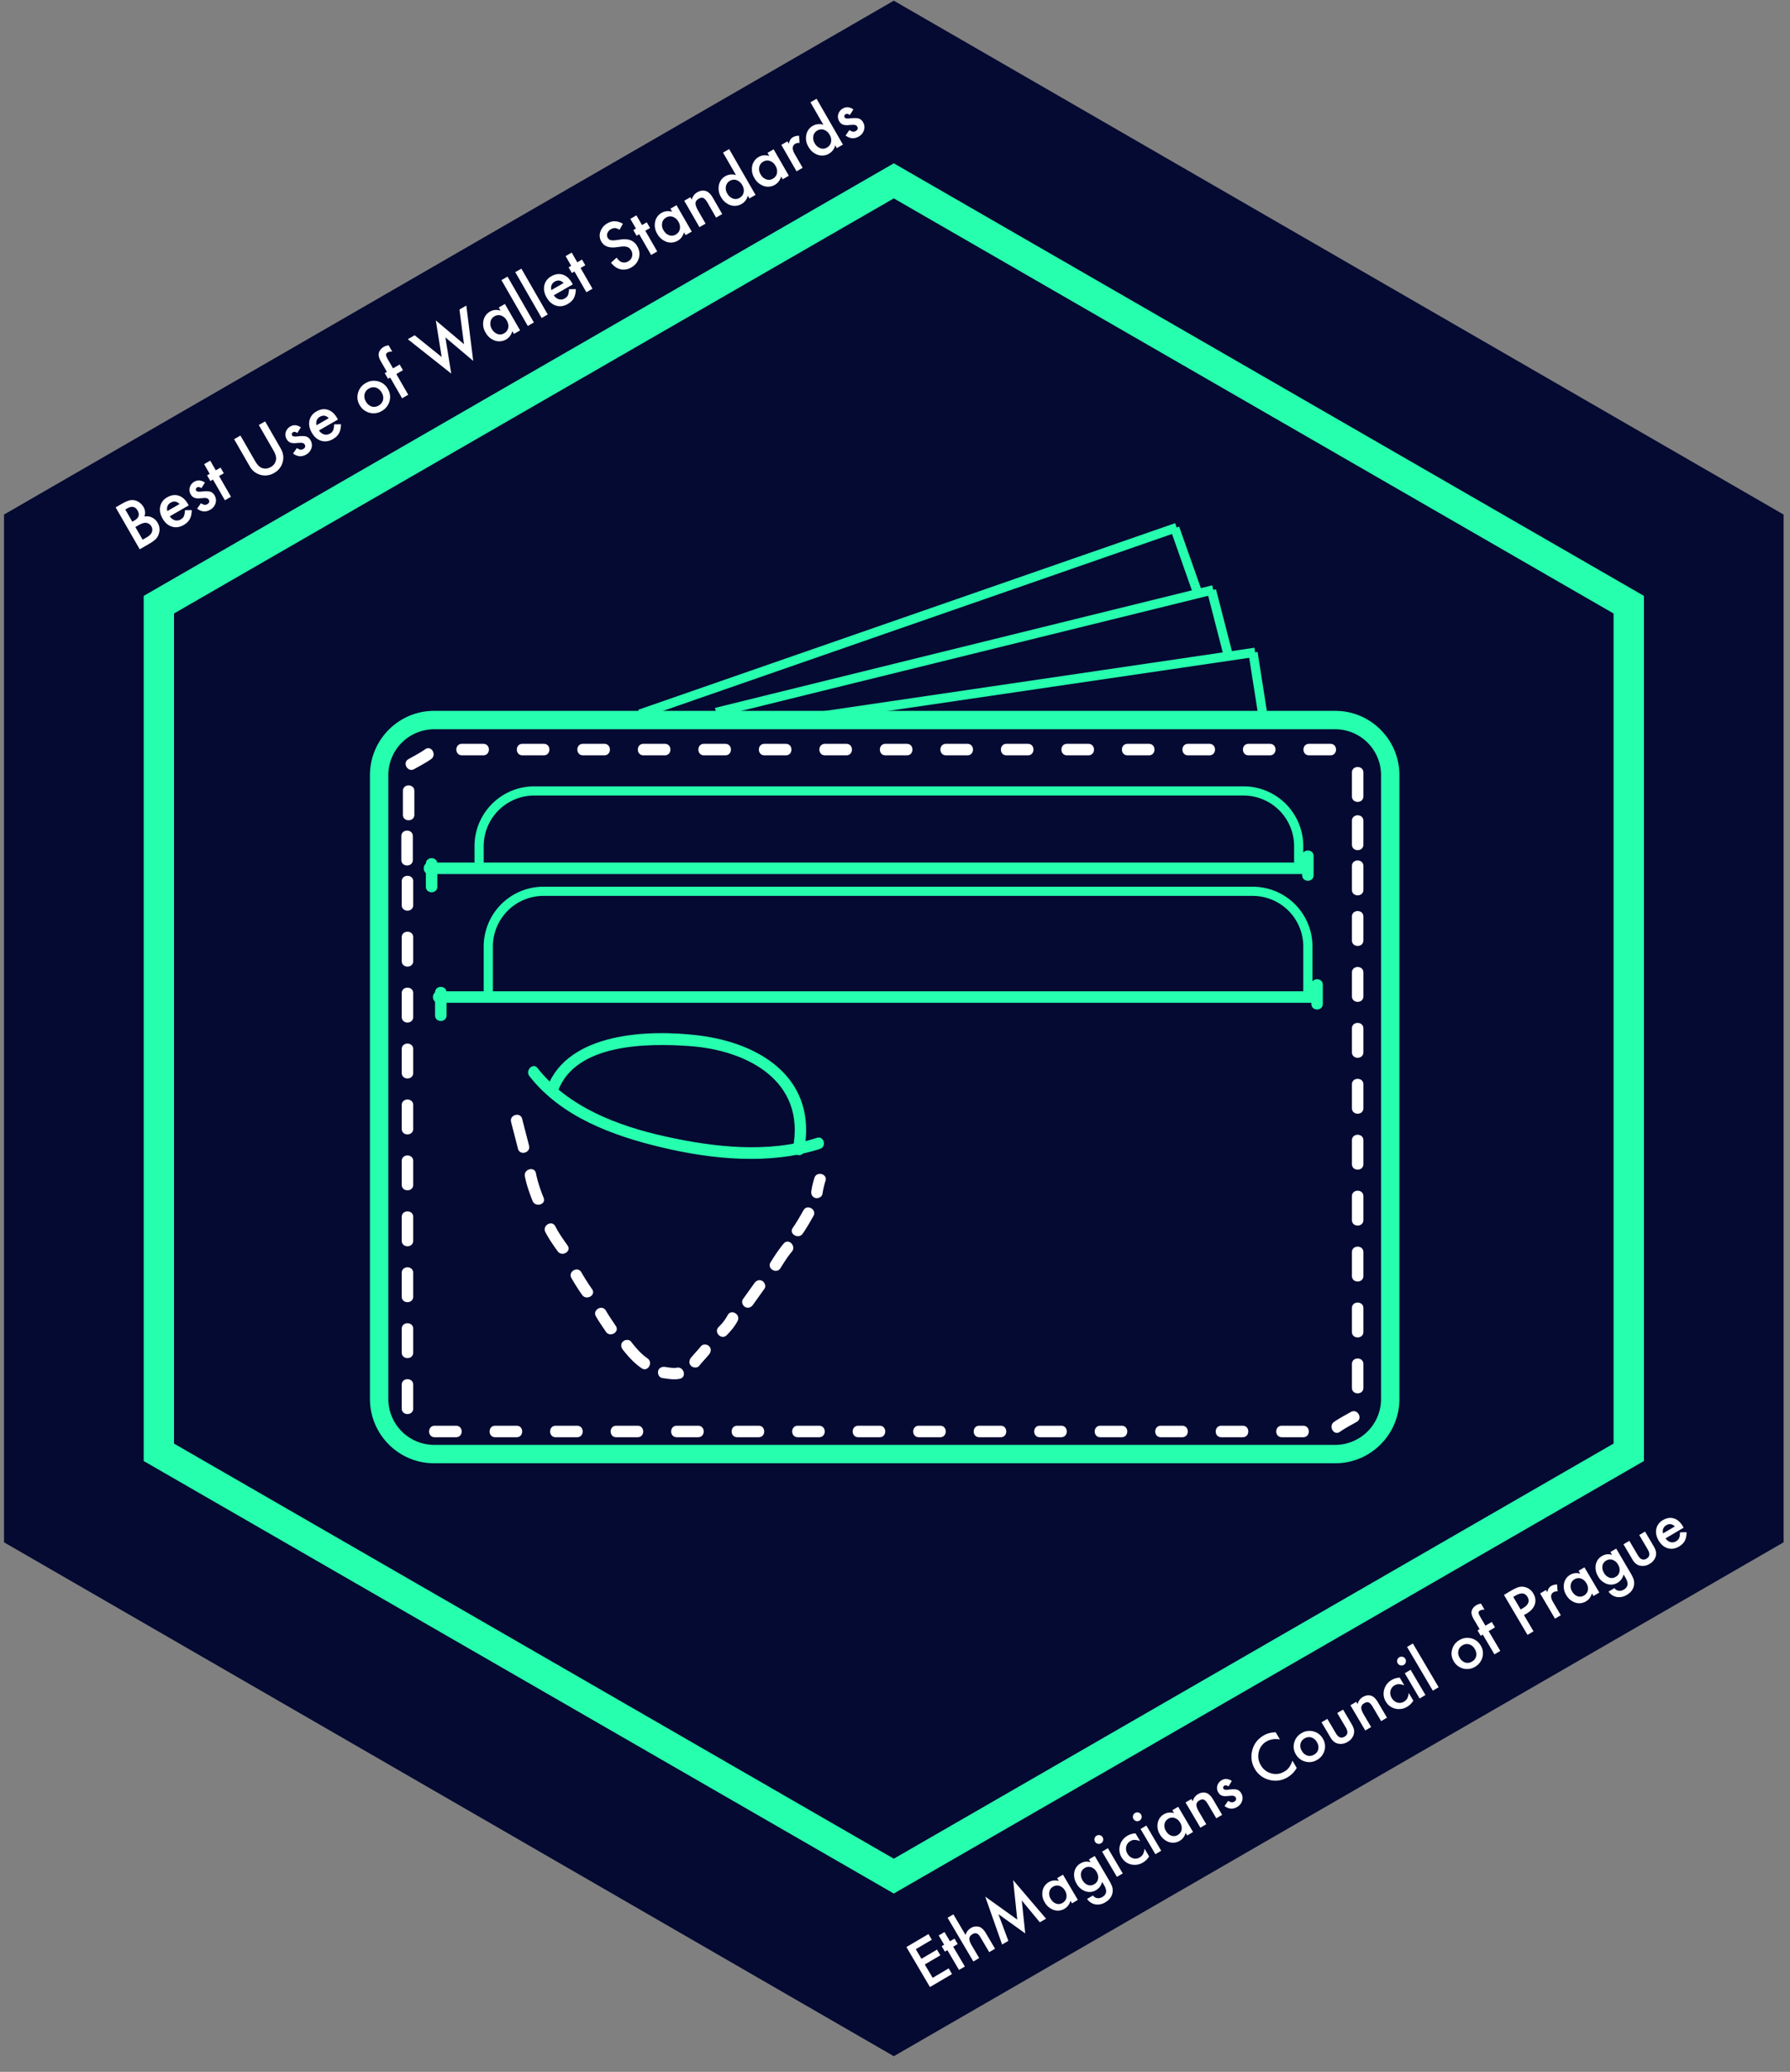 <svg xmlns="http://www.w3.org/2000/svg" viewBox="0 0 110.979 128.417"><rect x="0" y="0" width="110.979" height="128.417" fill="#808080" stroke="none"/><path fill="#050A32" d="M55.416 127.446L.249 95.594V31.893L55.416.042l55.167 31.851v63.701z"/><path fill="#26FFAD" d="M55.415 10.123L8.909 36.934v53.621l46.505 26.808 46.509-26.808V36.934L55.415 10.123zm44.625 79.352l-44.625 25.729-44.627-25.729v-51.45l44.627-25.729 44.625 25.729v51.45z"/><path fill="#26FFAD" d="M82.789 90.695H26.91c-2.191 0-3.974-1.789-3.974-3.989V48.049c0-2.2 1.783-3.989 3.974-3.989h55.88c2.191 0 3.974 1.79 3.974 3.989v38.657c-.001 2.2-1.783 3.989-3.975 3.989zM26.91 45.2a2.845 2.845 0 0 0-2.834 2.849v38.657a2.845 2.845 0 0 0 2.834 2.849h55.88a2.845 2.845 0 0 0 2.834-2.849V48.049A2.845 2.845 0 0 0 82.79 45.2H26.91z"/><path fill="#FFF" d="M26.949 89.081h1.33c.459 0 .459-.712 0-.712h-1.33c-.459 0-.459.712 0 .712zm3.752 0h1.33c.459 0 .459-.712 0-.712h-1.33c-.46 0-.46.712 0 .712zm3.751 0h1.33c.459 0 .459-.712 0-.712h-1.33c-.459 0-.459.712 0 .712zm3.752 0h1.33c.459 0 .459-.712 0-.712h-1.33c-.459 0-.459.712 0 .712zm3.752 0h1.33c.459 0 .459-.712 0-.712h-1.33c-.46 0-.46.712 0 .712zm3.751 0h1.33c.459 0 .459-.712 0-.712h-1.33c-.459 0-.459.712 0 .712zm3.752 0h1.33c.459 0 .459-.712 0-.712h-1.33c-.459 0-.459.712 0 .712zm3.752 0h1.33c.459 0 .459-.712 0-.712h-1.33c-.459 0-.459.712 0 .712zm3.752 0h1.33c.459 0 .459-.712 0-.712h-1.33c-.46 0-.46.712 0 .712zm3.751 0h1.33c.459 0 .459-.712 0-.712h-1.33c-.459 0-.459.712 0 .712zm3.752 0h1.33c.459 0 .459-.712 0-.712h-1.33c-.46 0-.46.712 0 .712zm3.751 0h1.33c.459 0 .459-.712 0-.712h-1.33c-.459 0-.459.712 0 .712zm3.752 0h1.33c.459 0 .459-.712 0-.712h-1.33c-.46 0-.46.712 0 .712zm3.751 0h1.33c.459 0 .459-.712 0-.712h-1.33c-.459 0-.459.712 0 .712zm3.752 0h1.33c.459 0 .459-.712 0-.712h-1.33c-.46 0-.46.712 0 .712zm3.6-.334c.332-.233.693-.418 1.045-.617.399-.227.041-.842-.36-.615-.352.2-.713.385-1.045.617-.372.262-.017.88.36.615zm1.459-2.729v-1.472c0-.459-.712-.459-.712 0v1.472c0 .459.712.459.712 0zm0-3.467v-1.472c0-.459-.712-.459-.712 0v1.472c0 .46.712.46.712 0zm0-3.466v-1.472c0-.459-.712-.459-.712 0v1.472c0 .459.712.459.712 0zm0-3.467v-1.472c0-.459-.712-.459-.712 0v1.472c0 .459.712.459.712 0zm0-3.467v-1.472c0-.459-.712-.459-.712 0v1.472c0 .46.712.46.712 0zm0-3.466v-1.472c0-.459-.712-.459-.712 0v1.472c0 .459.712.459.712 0zm0-3.467v-1.472c0-.459-.712-.459-.712 0v1.472c0 .46.712.46.712 0zm0-3.466V60.28c0-.459-.712-.459-.712 0v1.472c0 .459.712.459.712 0zm0-3.467v-1.472c0-.459-.712-.459-.712 0v1.472c0 .459.712.459.712 0zm0-3.134v-1.473c0-.459-.712-.459-.712 0v1.473c0 .459.712.459.712 0zm0-2.802v-1.472c0-.459-.712-.459-.712 0v1.472c0 .459.712.459.712 0zm-58.84-1.852v-1.472c0-.459-.712-.459-.712 0v1.472c-.001.459.712.459.712 0zm-.095 2.802v-1.472c0-.459-.712-.459-.712 0v1.472c-.001.459.712.459.712 0zm58.935-3.942v-1.472c0-.459-.712-.459-.712 0v1.472c0 .46.712.46.712 0zm-2.042-3.253h-1.33c-.459 0-.459.712 0 .712h1.33c.46 0 .46-.712 0-.712zm-3.752 0h-1.33c-.459 0-.459.712 0 .712h1.33c.46 0 .46-.712 0-.712zm-3.751 0h-1.33c-.459 0-.459.712 0 .712h1.33c.459 0 .459-.712 0-.712zm-3.752 0h-1.33c-.459 0-.459.712 0 .712h1.33c.459 0 .459-.712 0-.712zm-3.751 0h-1.33c-.459 0-.459.712 0 .712h1.33c.459 0 .459-.712 0-.712zm-3.752 0h-1.33c-.459 0-.459.712 0 .712h1.33c.459 0 .459-.712 0-.712zm-3.752 0h-1.33c-.459 0-.459.712 0 .712h1.33c.46 0 .46-.712 0-.712zm-3.752 0h-1.33c-.459 0-.459.712 0 .712h1.33c.46 0 .46-.712 0-.712zm-3.751 0h-1.33c-.459 0-.459.712 0 .712h1.33c.459 0 .459-.712 0-.712zm-3.752 0h-1.33c-.459 0-.459.712 0 .712h1.33c.46 0 .46-.712 0-.712zm-3.751 0h-1.33c-.459 0-.459.712 0 .712h1.33c.459 0 .459-.712 0-.712zm-3.752 0h-1.33c-.459 0-.459.712 0 .712h1.33c.46 0 .46-.712 0-.712zm-3.751 0h-1.33c-.459 0-.459.712 0 .712h1.33c.459 0 .459-.712 0-.712zm-3.752 0h-1.33c-.459 0-.459.712 0 .712h1.33c.46 0 .46-.712 0-.712zm-3.751 0h-1.33c-.459 0-.459.712 0 .712h1.33c.459 0 .459-.712 0-.712zm-3.601.334c-.332.233-.693.418-1.045.617-.399.227-.041.842.36.615.352-.2.713-.385 1.045-.617.373-.262.017-.88-.36-.615zm-1.459 8.19V56.1c0 .459.712.459.712 0v-1.472c.001-.459-.712-.459-.712 0zm0 3.467v1.472c0 .459.712.459.712 0v-1.472c.001-.459-.712-.459-.712 0zm0 3.467v1.472c0 .459.712.459.712 0v-1.472c.001-.46-.712-.46-.712 0zm0 3.466V66.5c0 .459.712.459.712 0v-1.472c.001-.459-.712-.459-.712 0zm0 3.467v1.472c0 .459.712.459.712 0v-1.472c.001-.46-.712-.46-.712 0zm0 3.466v1.472c0 .459.712.459.712 0v-1.472c.001-.459-.712-.459-.712 0zm0 3.467V76.9c0 .459.712.459.712 0v-1.472c.001-.459-.712-.459-.712 0zm0 3.467v1.472c0 .459.712.459.712 0v-1.472c.001-.46-.712-.46-.712 0zm0 3.466v1.472c0 .459.712.459.712 0v-1.472c.001-.459-.712-.459-.712 0zm0 3.467V87.3c0 .459.712.459.712 0v-1.472c.001-.46-.712-.46-.712 0zm6.78-16.29c.139.555.288 1.107.427 1.662.112.445.799.256.687-.189-.139-.555-.288-1.107-.427-1.662-.112-.445-.799-.256-.687.189zm.855 3.372c.102.524.278 1.025.475 1.52.167.422.856.238.687-.189-.196-.495-.373-.996-.475-1.52-.088-.451-.774-.26-.687.189zm1.271 3.457c.215.418.487.805.76 1.187.264.37.883.015.615-.36-.273-.382-.545-.769-.76-1.187-.21-.408-.824-.048-.615.36zm1.615 2.849c.206.358.426.708.665 1.045.263.371.881.016.615-.36a12.905 12.905 0 0 1-.665-1.045c-.229-.397-.845-.039-.615.36zm1.519 2.375c.19.327.407.636.617.95.254.38.872.023.615-.36-.21-.314-.428-.623-.617-.95-.23-.397-.846-.038-.615.36zm1.671 2.067c.34.435.706.834 1.164 1.148.38.26.736-.357.36-.615-.404-.276-.721-.654-1.02-1.037-.12-.153-.379-.125-.504 0-.15.15-.12.351 0 .504zm2.436 1.753c.358.051.732.122 1.091.048.45-.093.259-.78-.189-.687-.197.041-.492-.016-.713-.048-.192-.027-.382.044-.438.249-.046.169.056.411.249.438zm2.294-.756c.198-.244.419-.468.617-.712.122-.151.148-.356 0-.504-.127-.127-.381-.151-.504 0-.198.244-.419.468-.617.712-.122.151-.148.356 0 .504.127.126.381.151.504 0zm1.709-1.9c.259-.262.503-.551.673-.879.211-.407-.403-.767-.615-.36a3.022 3.022 0 0 1-.562.735c-.322.327.181.831.504.504zm1.623-1.876l.712-.997c.113-.158.028-.396-.128-.487-.179-.105-.375-.03-.487.128l-.712.997c-.113.158-.028.396.128.487.179.104.375.029.487-.128zm1.71-2.28c.219-.35.437-.703.704-1.02.294-.349-.207-.855-.504-.504-.307.364-.564.761-.816 1.164-.243.391.373.748.616.36zm1.377-2.137c.245-.349.454-.722.665-1.092.228-.4-.387-.758-.615-.36-.211.37-.42.743-.665 1.092-.265.377.353.733.615.36zm1.223-2.46c.046-.274.104-.543.19-.807.143-.438-.545-.624-.687-.189a5.547 5.547 0 0 0-.19.808c-.032.191.048.383.249.438.173.047.406-.058.438-.25z"/><path fill="#26FFAD" d="M32.824 66.704c1.985 2.527 5.161 3.69 8.19 4.411 3.145.749 6.698 1.099 9.822.097.436-.14.249-.828-.189-.687-3.03.971-6.395.582-9.444-.097-2.916-.649-5.979-1.812-7.876-4.228-.283-.361-.784.147-.503.504z"/><path fill="#26FFAD" d="M34.606 67.591c1.111-2.927 5.551-2.935 8.127-2.756 3.617.252 7.225 2.168 6.431 6.318-.086.449.6.64.687.189.845-4.416-2.587-6.684-6.557-7.167-3.059-.372-8.071-.209-9.374 3.226-.164.431.525.615.686.19zm-7.419-5.437h54.376c.459 0 .459-.712 0-.712h-.095c-.459 0-.459.712 0 .712h.095c.459 0 .459-.712 0-.712H27.187c-.46-.001-.46.712 0 .712z"/><path fill="#26FFAD" d="M81.302 61.038v1.187c0 .459.712.459.712 0v-1.187c0-.46-.712-.46-.712 0zm-54.329.475v1.425c0 .459.712.459.712 0v-1.425c0-.46-.712-.46-.712 0z"/><path fill="#26FFAD" d="M77.669 54.959H33.693a3.709 3.709 0 0 0-3.704 3.704v2.897c.226 0 .413.058.57.15v-3.047a3.138 3.138 0 0 1 3.134-3.134h43.976a3.138 3.138 0 0 1 3.134 3.134v3.293c.15-.112.342-.18.57-.197v-3.096a3.709 3.709 0 0 0-3.704-3.704zm-51.052-.784h54.376c.459 0 .459-.712 0-.712h-.095c-.459 0-.459.712 0 .712h.095c.459 0 .459-.712 0-.712H26.617c-.46 0-.46.712 0 .712z"/><path fill="#26FFAD" d="M80.732 53.06v1.187c0 .459.712.459.712 0V53.06c0-.46-.712-.46-.712 0zm-54.329.474v1.425c0 .459.712.459.712 0v-1.425c.001-.459-.712-.459-.712 0z"/><path fill="#26FFAD" d="M77.099 48.738H33.123a3.709 3.709 0 0 0-3.704 3.704v1.332c.18-.073.376-.093.57-.096v-1.236a3.137 3.137 0 0 1 3.134-3.134h43.976a3.138 3.138 0 0 1 3.134 3.134v1.257c.19-.04.383-.056.57-.049v-1.208a3.709 3.709 0 0 0-3.704-3.704zM49.04 44.374l28.733-4.226.083.564-28.734 4.226z"/><path fill="#26FFAD" d="M77.406 40.496l.563-.089.665 4.227-.563.088zM44.33 43.877l30.825-7.597.136.553-30.824 7.597z"/><path fill="#26FFAD" d="M74.838 36.662l.552-.142 1.067 4.143-.552.143zm-35.269 7.331l33.29-11.567.187.538-33.29 11.567z"/><path fill="#26FFAD" d="M72.57 32.83l.537-.19 1.424 4.035-.538.19z"/><path d="M8.663 34.045l-1.494-2.597.39-.225c.174-.1.32-.166.439-.199a.728.728 0 0 1 .342-.016.82.82 0 0 1 .316.147.874.874 0 0 1 .24.265.704.704 0 0 1 .058.595.72.72 0 0 1 .469.06c.148.07.266.183.355.337a.798.798 0 0 1 .081.639.828.828 0 0 1-.188.348c-.099.1-.237.201-.414.303l-.594.343zm-.46-1.708l.123-.071c.146-.084.234-.177.265-.281.031-.104.01-.218-.062-.344-.07-.122-.158-.195-.265-.218-.106-.024-.225.003-.357.079l-.138.079.434.756zm.64 1.114l.242-.139c.177-.102.287-.211.33-.329a.414.414 0 0 0-.033-.361.425.425 0 0 0-.289-.21c-.125-.028-.293.019-.504.14l-.198.114.452.785zm2.857-2.125l-1.174.675a.572.572 0 0 0 .316.246.463.463 0 0 0 .365-.053.445.445 0 0 0 .195-.202 1.11 1.11 0 0 0 .064-.368l.422-.005a1.498 1.498 0 0 1-.032.306.963.963 0 0 1-.091.25.818.818 0 0 1-.155.202c-.063.06-.137.114-.222.163-.245.141-.486.175-.724.103-.239-.073-.434-.24-.584-.501-.149-.259-.198-.51-.147-.753a.854.854 0 0 1 .439-.568c.241-.139.476-.171.704-.099.227.072.418.244.574.514l.05.09zm-.567-.086c-.169-.172-.354-.199-.556-.083a.44.44 0 0 0-.192.219.44.44 0 0 0-.03.144.511.511 0 0 0 .019.157l.759-.437zm1.571-1.329l-.217.347c-.107-.073-.198-.088-.27-.046a.144.144 0 0 0-.069.086.129.129 0 0 0 .014.109c.036.063.145.083.326.061.25-.029.431-.027.543.006a.47.47 0 0 1 .274.235.593.593 0 0 1 .053.498.685.685 0 0 1-.323.387c-.275.158-.546.136-.815-.066l.237-.336a.81.81 0 0 0 .189.091.27.27 0 0 0 .202-.031c.128-.074.158-.169.091-.286-.039-.067-.124-.102-.257-.103l-.146.011a6.409 6.409 0 0 1-.148.011.827.827 0 0 1-.325-.028.46.46 0 0 1-.238-.215.54.54 0 0 1-.057-.438.592.592 0 0 1 .283-.349c.208-.12.426-.101.653.056zm.878-.406l.739 1.285-.378.218-.739-1.285-.161.093-.203-.353.161-.093-.345-.601.378-.218.345.601.294-.169.203.353-.294.169zm1.325-2.508l.9 1.564c.128.223.258.365.391.427.194.087.39.073.588-.041a.618.618 0 0 0 .332-.489c.015-.142-.042-.326-.172-.552l-.9-1.564.392-.225.962 1.672c.158.274.202.548.134.823a1.089 1.089 0 0 1-.536.702 1.087 1.087 0 0 1-1.52-.419l-.962-1.672.391-.226zm3.745-.507l-.217.347c-.107-.073-.197-.088-.27-.046a.144.144 0 0 0-.069.086.13.13 0 0 0 .014.11c.036.063.145.083.326.061.25-.029.431-.027.543.006a.47.47 0 0 1 .274.235.593.593 0 0 1 .053.498.685.685 0 0 1-.323.387c-.275.158-.547.136-.815-.066l.237-.336c.09.052.153.083.189.091.07.016.138.006.202-.031.127-.073.158-.169.091-.286-.039-.067-.124-.102-.256-.103l-.146.01a6.409 6.409 0 0 1-.148.011.827.827 0 0 1-.325-.028.46.46 0 0 1-.238-.215.538.538 0 0 1-.057-.437.592.592 0 0 1 .283-.349c.207-.122.425-.103.652.055zm2.299-.486l-1.174.675a.575.575 0 0 0 .316.246.466.466 0 0 0 .366-.053.45.45 0 0 0 .195-.202c.035-.08.056-.202.064-.368l.422-.006a1.498 1.498 0 0 1-.032.306.963.963 0 0 1-.091.25.818.818 0 0 1-.155.202c-.063.06-.137.114-.222.163-.244.141-.486.175-.724.104-.239-.073-.434-.24-.584-.501-.149-.259-.198-.51-.147-.753a.854.854 0 0 1 .439-.568c.241-.139.476-.171.705-.099.227.072.418.244.574.514l.048.09zm-.566-.086c-.169-.171-.354-.199-.556-.083a.424.424 0 0 0-.192.22.435.435 0 0 0-.03.144.508.508 0 0 0 .019.157l.759-.438zm1.907-.82a.939.939 0 0 1-.093-.75.985.985 0 0 1 .476-.605.987.987 0 0 1 .767-.107c.264.07.467.227.606.471.141.246.175.5.101.763a1 1 0 0 1-.485.608.962.962 0 0 1-.763.103.985.985 0 0 1-.609-.483zm.391-.216a.637.637 0 0 0 .355.313.534.534 0 0 0 .438-.059.534.534 0 0 0 .273-.347.622.622 0 0 0-.087-.458.62.62 0 0 0-.353-.305.534.534 0 0 0-.438.059.526.526 0 0 0-.268.347.61.61 0 0 0 .08.45zm1.888-1.699l.74 1.285-.38.219-.74-1.285-.134.077-.203-.353.134-.077-.364-.632c-.119-.206-.167-.373-.144-.5.03-.175.139-.317.328-.426a.834.834 0 0 1 .288-.087l.222.387-.05.002a.546.546 0 0 0-.238.054c-.067.038-.099.089-.095.15.004.061.044.158.121.293l.311.54.412-.237.203.353-.411.237zm1.139-2.402l1.675 1.347-.365-2.268 1.747 1.473-.28-2.149.425-.245.428 3.429-1.726-1.456.363 2.242-2.693-2.129.426-.244zm5.213-1.722l.38-.219.942 1.638-.38.219-.099-.171c-.072.235-.198.404-.377.508a.84.84 0 0 1-.703.078 1.052 1.052 0 0 1-.58-.499 1.02 1.02 0 0 1-.133-.74.823.823 0 0 1 .41-.563c.19-.11.407-.129.648-.059l-.108-.192zm-.43 1.33a.66.66 0 0 0 .347.311c.144.05.281.038.412-.038a.503.503 0 0 0 .257-.341.646.646 0 0 0-.089-.454.646.646 0 0 0-.348-.306.493.493 0 0 0-.42.047.484.484 0 0 0-.241.336.62.62 0 0 0 .082.445zm.974-3.244l1.634 2.841-.378.218-1.634-2.841.378-.218zm.858-.494l1.635 2.841-.378.218-1.635-2.841.378-.218zm3.186.977l-1.174.675a.572.572 0 0 0 .316.246.465.465 0 0 0 .366-.053.445.445 0 0 0 .195-.202 1.11 1.11 0 0 0 .064-.368l.422-.006a1.498 1.498 0 0 1-.032.306.963.963 0 0 1-.091.25.818.818 0 0 1-.155.202 1.12 1.12 0 0 1-.221.163c-.245.141-.486.175-.724.103-.239-.073-.434-.24-.584-.501-.149-.259-.198-.51-.146-.753a.854.854 0 0 1 .439-.568c.241-.139.476-.172.705-.099.227.072.418.244.574.514l.046.091zm-.567-.086c-.169-.172-.354-.199-.556-.083a.424.424 0 0 0-.192.22.43.43 0 0 0-.03.144.511.511 0 0 0 .019.157l.759-.438zm1.051-.931l.74 1.285-.378.218-.74-1.285-.161.093-.203-.353.161-.093-.345-.601.378-.218.345.601.294-.169.203.353-.294.169zm2.624-2.741l-.209.371c-.119-.069-.214-.104-.286-.104a.463.463 0 0 0-.248.071.466.466 0 0 0-.218.248.33.33 0 0 0 .024.291c.073.127.226.175.459.144l.32-.043c.26-.036.474-.021.642.046a.81.81 0 0 1 .406.368.919.919 0 0 1 .102.729.947.947 0 0 1-.462.579.918.918 0 0 1-.673.121c-.221-.05-.42-.186-.595-.407l.347-.316c.105.142.198.229.276.262a.47.47 0 0 0 .45-.035c.122-.07.2-.17.234-.298a.49.49 0 0 0-.058-.381.519.519 0 0 0-.101-.127.398.398 0 0 0-.132-.078.618.618 0 0 0-.172-.033 1.288 1.288 0 0 0-.219.008l-.311.04c-.442.054-.746-.063-.912-.353a.721.721 0 0 1-.058-.618.933.933 0 0 1 .442-.519c.298-.172.616-.16.952.034zm1.39.432l.739 1.285-.378.218-.74-1.285-.162.093-.203-.353.162-.093-.346-.601.378-.218.346.601.295-.169.203.353-.294.169zm1.556-1.365l.38-.219.943 1.638-.38.219-.099-.171c-.072.235-.198.405-.377.508a.839.839 0 0 1-.703.078 1.056 1.056 0 0 1-.58-.499 1.022 1.022 0 0 1-.133-.741.82.82 0 0 1 1.059-.623l-.11-.19zm-.43 1.33c.09.157.206.261.347.311.144.05.281.038.412-.038a.501.501 0 0 0 .257-.34.65.65 0 0 0-.089-.455.65.65 0 0 0-.348-.306.493.493 0 0 0-.42.047.484.484 0 0 0-.241.336.626.626 0 0 0 .082.445zm1.288-1.824l.38-.219.087.151a.715.715 0 0 1 .334-.454c.191-.11.374-.135.55-.077.151.049.292.189.425.42l.578 1.004-.38.219-.526-.915c-.093-.161-.179-.26-.26-.296-.08-.038-.178-.023-.293.043-.126.072-.191.165-.196.278-.004.112.052.269.169.474l.455.791-.38.218-.943-1.637zm2.405-2.984l.38-.218 1.635 2.841-.38.218-.099-.171a.812.812 0 0 1-.38.51.835.835 0 0 1-.7.076 1.052 1.052 0 0 1-.58-.499 1.02 1.02 0 0 1-.132-.739.81.81 0 0 1 .408-.563.806.806 0 0 1 .65-.061l-.802-1.394zm.262 2.534a.66.66 0 0 0 .347.311c.144.05.281.038.412-.038a.501.501 0 0 0 .257-.34.65.65 0 0 0-.089-.455.653.653 0 0 0-.348-.306.493.493 0 0 0-.42.047.484.484 0 0 0-.241.336.617.617 0 0 0 .082.445zm2.495-2.519l.38-.219.943 1.638-.38.219-.099-.171a.835.835 0 0 1-1.08.586 1.056 1.056 0 0 1-.58-.499 1.02 1.02 0 0 1-.133-.74.823.823 0 0 1 .41-.563c.191-.11.407-.13.649-.06l-.11-.191zm-.43 1.33a.66.66 0 0 0 .347.311c.144.05.281.038.412-.038a.503.503 0 0 0 .257-.34.65.65 0 0 0-.089-.455.653.653 0 0 0-.348-.306.493.493 0 0 0-.42.047.484.484 0 0 0-.241.336.626.626 0 0 0 .082.445zm1.288-1.824l.378-.218.084.146a.852.852 0 0 1 .099-.256.486.486 0 0 1 .171-.154.695.695 0 0 1 .369-.082l.026.446a.416.416 0 0 0-.255.044c-.206.119-.22.334-.04.645l.489.85-.378.218-.943-1.639zm1.804-2.639l.38-.219 1.635 2.841-.38.219-.099-.171a.812.812 0 0 1-.38.51.834.834 0 0 1-.7.076 1.056 1.056 0 0 1-.58-.499 1.02 1.02 0 0 1-.132-.739.807.807 0 0 1 .408-.563.806.806 0 0 1 .65-.061l-.802-1.394zm.262 2.534a.66.66 0 0 0 .347.311c.144.05.281.038.413-.038a.502.502 0 0 0 .256-.34.65.65 0 0 0-.089-.455.653.653 0 0 0-.348-.306.494.494 0 0 0-.42.047.484.484 0 0 0-.241.336.621.621 0 0 0 .082.445zm2.4-2.093l-.217.347c-.107-.073-.197-.088-.27-.046a.144.144 0 0 0-.069.086.132.132 0 0 0 .014.109c.036.063.145.083.326.061.25-.029.431-.027.543.006a.47.47 0 0 1 .274.235.591.591 0 0 1 .053.497.685.685 0 0 1-.323.387c-.275.158-.547.136-.815-.066l.237-.335c.09.052.153.083.189.091.07.016.138.006.201-.031.128-.073.158-.169.091-.286-.039-.067-.124-.101-.256-.103l-.146.01-.148.011a.827.827 0 0 1-.325-.028.46.46 0 0 1-.238-.215.539.539 0 0 1-.057-.437.592.592 0 0 1 .283-.349c.209-.12.427-.102.653.056zM57.772 120.228l-.994.585.351.595.964-.568.208.352-.965.568.488.828.994-.585.207.351-1.368.806-1.46-2.479 1.368-.806.207.353zm1.325.432l.723 1.227-.361.213-.723-1.227-.154.091-.199-.337.154-.091-.338-.573.361-.213.338.573.281-.166.199.337-.281.166zm-.348-1.794l.361-.213.753 1.278a.72.72 0 0 1 .323-.424.638.638 0 0 1 .525-.078c.149.046.287.179.416.397l.565.958-.361.213-.545-.925c-.074-.125-.15-.203-.227-.233-.078-.03-.166-.016-.264.042-.126.074-.192.166-.197.274-.004.109.051.26.165.452l.446.756-.361.213-1.599-2.71zm3.382 1.659l-1.048-2.972 1.986 1.425-.254-2.445 2.039 2.388-.384.226-1.121-1.355.215 2.042-1.663-1.192.616 1.655-.386.228zm3.41-4.116l.363-.214.922 1.564-.363.214-.096-.164a.804.804 0 0 1-1.031.573 1.013 1.013 0 0 1-.562-.473.982.982 0 0 1-.135-.71.79.79 0 0 1 .388-.545.775.775 0 0 1 .622-.064l-.108-.181zm-.399 1.282c.088.15.2.248.336.296a.46.46 0 0 0 .396-.041.48.48 0 0 0 .243-.329.616.616 0 0 0-.09-.435.626.626 0 0 0-.337-.291.474.474 0 0 0-.403.05.462.462 0 0 0-.228.325.59.59 0 0 0 .083.425zm3.629-1.128a2.31 2.31 0 0 1 .176.36.775.775 0 0 1 .028.392c-.045.246-.192.442-.439.587a.9.9 0 0 1-.614.135.798.798 0 0 1-.524-.338l.363-.214a.46.46 0 0 0 .174.137c.132.053.27.038.414-.046.264-.156.301-.396.11-.72l-.129-.219a.78.78 0 0 1-.367.512.77.77 0 0 1-.659.077.99.99 0 0 1-.551-.465 1.044 1.044 0 0 1-.151-.693.77.77 0 0 1 .393-.574.73.73 0 0 1 .621-.069l-.104-.177.361-.213.898 1.528zm-.783-.537a.613.613 0 0 0-.337-.293.464.464 0 0 0-.398.047.454.454 0 0 0-.235.343.646.646 0 0 0 .1.417.642.642 0 0 0 .314.287.454.454 0 0 0 .412-.042.46.46 0 0 0 .238-.344.616.616 0 0 0-.094-.415zm-.098-1.877a.264.264 0 0 1-.028-.204.263.263 0 0 1 .125-.166.267.267 0 0 1 .208-.03c.073.018.128.06.166.125a.266.266 0 0 1 .029.208.259.259 0 0 1-.125.166.262.262 0 0 1-.208.029.261.261 0 0 1-.167-.128zm.799.405l.921 1.564-.361.213-.921-1.564.361-.213zm1.714-.919l.283.48a1.026 1.026 0 0 0-.344-.077.496.496 0 0 0-.26.076.518.518 0 0 0-.255.342.582.582 0 0 0 .076.437.596.596 0 0 0 .343.285.508.508 0 0 0 .419-.056.53.53 0 0 0 .196-.191c.043-.074.077-.189.102-.345l.281.477a1.108 1.108 0 0 1-.373.373.972.972 0 0 1-.745.123.906.906 0 0 1-.589-.442.922.922 0 0 1-.101-.736.971.971 0 0 1 .465-.599 1.05 1.05 0 0 1 .502-.147zm-.128-.891a.265.265 0 0 1-.028-.205.263.263 0 0 1 .125-.166.268.268 0 0 1 .207-.03.26.26 0 0 1 .167.125.266.266 0 0 1 .029.208.256.256 0 0 1-.125.166.266.266 0 0 1-.208.029.266.266 0 0 1-.167-.127zm.799.405l.921 1.564-.361.213-.921-1.564.361-.213zm1.61-.949l.363-.214.921 1.564-.363.214-.097-.164a.805.805 0 0 1-1.032.573 1.012 1.012 0 0 1-.562-.473.982.982 0 0 1-.135-.71.79.79 0 0 1 .388-.545.772.772 0 0 1 .622-.064l-.105-.181zm-.399 1.282c.088.15.2.248.336.295.138.046.27.033.395-.041a.48.48 0 0 0 .243-.329.621.621 0 0 0-.09-.435.622.622 0 0 0-.338-.29.47.47 0 0 0-.403.05.462.462 0 0 0-.228.325.602.602 0 0 0 .085.425zm1.218-1.764l.363-.214.085.144a.692.692 0 0 1 .316-.44c.182-.107.358-.133.527-.078.145.046.283.179.413.399l.565.958-.363.214-.515-.873c-.091-.154-.175-.247-.252-.281-.077-.036-.171-.021-.281.045-.12.071-.181.16-.185.269-.003.107.053.258.168.453l.444.754-.363.214-.922-1.564zm2.868-1.331l-.205.335c-.104-.069-.191-.082-.26-.041a.14.14 0 0 0-.066.083.13.13 0 0 0 .014.105c.036.06.14.078.314.055.24-.03.414-.03.521 0a.46.46 0 0 1 .265.222c.089.151.107.31.056.477a.658.658 0 0 1-.307.375c-.262.155-.523.136-.783-.055l.224-.325a.75.75 0 0 0 .183.085.258.258 0 0 0 .193-.032c.122-.072.15-.164.085-.275-.038-.064-.12-.097-.247-.096a6.114 6.114 0 0 0-.14.011l-.142.012a.798.798 0 0 1-.312-.023.437.437 0 0 1-.23-.204.516.516 0 0 1-.059-.419.569.569 0 0 1 .268-.338c.2-.117.409-.102.628.048zm2.723-3.017l.261.443c-.323-.054-.6-.012-.831.124a.992.992 0 0 0-.482.654c-.068.286-.025.56.13.823.153.26.37.428.651.503.281.075.548.038.803-.112a.913.913 0 0 0 .298-.262c.039-.051.075-.112.109-.181.034-.068.066-.146.097-.234l.266.451c-.143.247-.332.44-.567.578a1.44 1.44 0 0 1-1.125.164 1.427 1.427 0 0 1-.906-.682 1.478 1.478 0 0 1-.184-1.029c.078-.454.321-.802.729-1.042.221-.13.472-.197.751-.198zm1.244 1.358a.9.9 0 0 1-.097-.719.94.94 0 0 1 .451-.586.948.948 0 0 1 .735-.11c.254.065.45.213.587.445a.92.92 0 0 1 .105.732.96.96 0 0 1-.46.589.919.919 0 0 1-.731.106.935.935 0 0 1-.59-.457zm.373-.211a.611.611 0 0 0 .344.297c.14.041.28.021.42-.061a.507.507 0 0 0 .258-.336.594.594 0 0 0-.088-.439.594.594 0 0 0-.341-.29.516.516 0 0 0-.42.061.507.507 0 0 0-.254.336.578.578 0 0 0 .081.432zm1.584-1.98l.529.897c.153.259.331.328.536.208.205-.12.23-.31.078-.569l-.529-.897.361-.213.534.905c.073.125.122.242.144.351a.638.638 0 0 1-.026.312.793.793 0 0 1-.372.433.796.796 0 0 1-.558.115.636.636 0 0 1-.288-.126 1.018 1.018 0 0 1-.236-.298l-.534-.905.361-.213zm1.43-.843l.363-.214.085.144a.687.687 0 0 1 .316-.439c.182-.107.358-.134.527-.079.145.046.283.179.412.399l.565.958-.363.214-.515-.873c-.09-.154-.175-.247-.252-.281-.077-.035-.171-.02-.281.045-.12.071-.181.16-.185.269-.003.107.053.258.168.453l.444.754-.363.214-.921-1.564zm3.059-1.712l.283.48a1.026 1.026 0 0 0-.344-.077.496.496 0 0 0-.26.076.514.514 0 0 0-.254.342.582.582 0 0 0 .076.437.596.596 0 0 0 .343.285.508.508 0 0 0 .419-.056.53.53 0 0 0 .196-.191c.043-.074.077-.189.101-.346l.281.477a1.1 1.1 0 0 1-.373.373.977.977 0 0 1-.745.123.91.91 0 0 1-.589-.442.922.922 0 0 1-.101-.736.971.971 0 0 1 .465-.599c.154-.09.322-.139.502-.146zm-.127-.891a.259.259 0 0 1-.027-.204.26.26 0 0 1 .125-.166.266.266 0 0 1 .208-.029c.072.018.128.06.166.125a.266.266 0 0 1 .029.208.258.258 0 0 1-.124.166.267.267 0 0 1-.208.029.272.272 0 0 1-.169-.129zm.799.405l.921 1.564-.361.213-.921-1.564.361-.213zm.142-1.63l1.597 2.711-.361.213-1.597-2.711.361-.213zm2.529 1.094a.9.9 0 0 1-.097-.719.939.939 0 0 1 .451-.585.952.952 0 0 1 1.322.335.92.92 0 0 1 .105.732.963.963 0 0 1-.46.589.948.948 0 0 1-1.321-.352zm.373-.211a.611.611 0 0 0 .344.297.51.51 0 0 0 .42-.062.507.507 0 0 0 .258-.336.594.594 0 0 0-.088-.439.6.6 0 0 0-.342-.29.512.512 0 0 0-.42.062.504.504 0 0 0-.254.336.583.583 0 0 0 .082.432zm1.795-1.65l.723 1.227-.363.214-.723-1.227-.128.076-.199-.337.128-.076-.355-.604c-.116-.197-.164-.356-.143-.478.028-.169.131-.306.311-.412a.816.816 0 0 1 .275-.087l.217.369-.048.003a.543.543 0 0 0-.228.054c-.064.038-.094.086-.089.146.004.058.044.151.12.28l.303.515.393-.232.199.337-.393.232zm2.189-.994l.593 1.006-.374.221-1.46-2.478.424-.25c.208-.122.373-.2.496-.234a.727.727 0 0 1 .379-.002.82.82 0 0 1 .524.401c.134.227.164.451.09.673-.073.223-.239.41-.497.562l-.175.101zm-.204-.347l.14-.082c.343-.203.437-.436.282-.7-.151-.256-.403-.279-.757-.071l-.124.073.459.78zm1.208-.995l.361-.213.082.14a.822.822 0 0 1 .092-.247.467.467 0 0 1 .163-.15.686.686 0 0 1 .353-.083l.03.428a.395.395 0 0 0-.244.045c-.197.116-.208.323-.033.62l.478.811-.361.213-.921-1.564zm2.383-1.404l.363-.214.922 1.563-.363.214-.096-.164a.804.804 0 0 1-1.031.573 1.013 1.013 0 0 1-.562-.473.982.982 0 0 1-.135-.71.79.79 0 0 1 .388-.545.771.771 0 0 1 .622-.063l-.108-.181zm-.4 1.282c.089.15.2.248.336.295.138.047.27.033.395-.041a.481.481 0 0 0 .243-.329.62.62 0 0 0-.09-.436.62.62 0 0 0-.337-.29.47.47 0 0 0-.403.05.463.463 0 0 0-.228.324.605.605 0 0 0 .084.427zm3.63-1.129a2.31 2.31 0 0 1 .176.36.775.775 0 0 1 .028.392c-.045.246-.192.442-.439.587a.902.902 0 0 1-.614.135.798.798 0 0 1-.524-.338l.363-.214a.46.46 0 0 0 .174.137c.132.053.27.038.414-.047.264-.156.301-.396.11-.72l-.129-.218a.78.78 0 0 1-.367.512.767.767 0 0 1-.659.077.988.988 0 0 1-.55-.465 1.044 1.044 0 0 1-.151-.693.77.77 0 0 1 .393-.574.73.73 0 0 1 .621-.069l-.104-.177.361-.213.897 1.528zm-.784-.537a.613.613 0 0 0-.337-.293.464.464 0 0 0-.398.047.454.454 0 0 0-.235.344.646.646 0 0 0 .1.417.642.642 0 0 0 .314.287.45.45 0 0 0 .412-.042.46.46 0 0 0 .238-.344.613.613 0 0 0-.094-.416zm.701-1.471l.529.897c.153.259.331.328.535.208.205-.121.23-.31.078-.569l-.529-.897.361-.213.533.905c.074.125.122.242.144.352a.638.638 0 0 1-.026.312.797.797 0 0 1-.372.433.796.796 0 0 1-.558.115.63.63 0 0 1-.289-.127 1.018 1.018 0 0 1-.236-.298l-.533-.905.363-.213zm3.365-.815l-1.12.66a.55.55 0 0 0 .306.233.447.447 0 0 0 .351-.055.428.428 0 0 0 .185-.196c.033-.077.052-.195.057-.354l.405-.01c0 .108-.009.206-.028.294a.904.904 0 0 1-.085.241.79.79 0 0 1-.146.195c-.06.058-.13.111-.211.159-.233.137-.464.173-.694.107-.23-.068-.419-.227-.566-.476-.146-.247-.195-.488-.148-.721a.822.822 0 0 1 .416-.55c.23-.136.455-.169.676-.102.218.067.403.23.555.488l.047.087zm-.545-.077c-.164-.163-.342-.188-.535-.074a.444.444 0 0 0-.112.093.43.43 0 0 0-.079.41l.726-.429z" fill="#FFF"/></svg>
